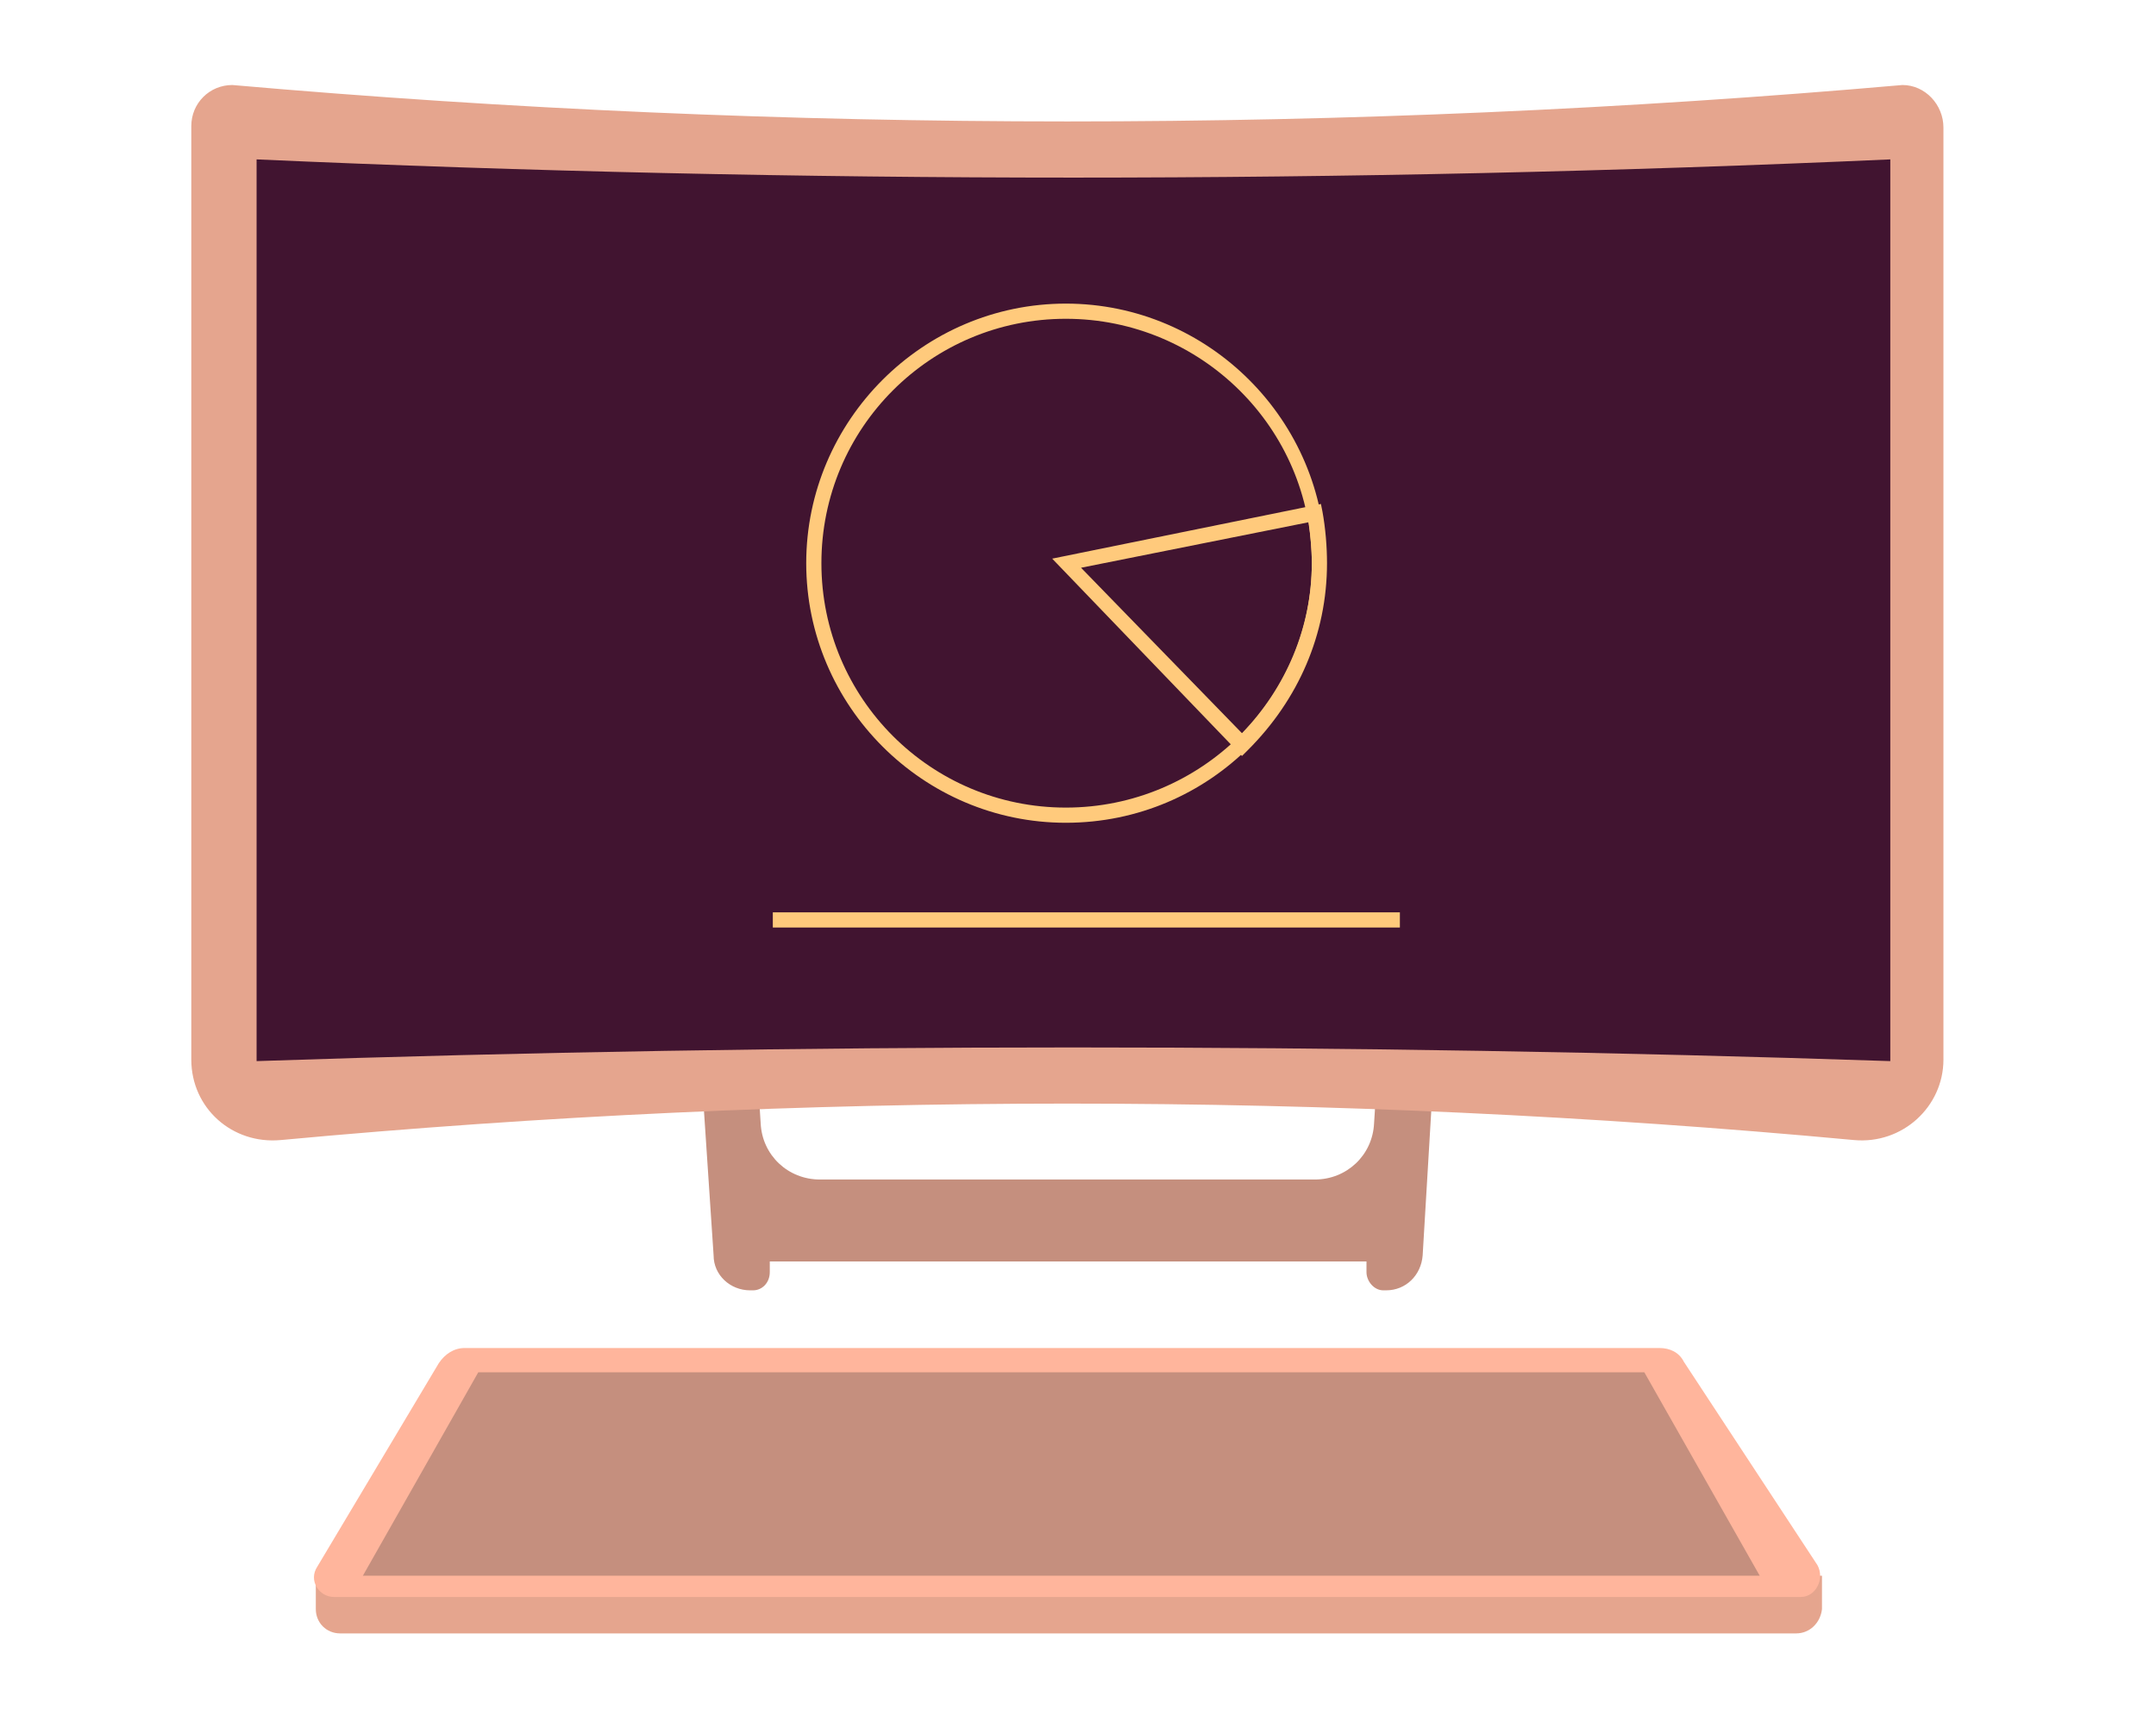 <?xml version="1.0" encoding="utf-8"?>
<!-- Generator: Adobe Illustrator 22.1.0, SVG Export Plug-In . SVG Version: 6.00 Build 0)  -->
<svg version="1.1" id="Layer_1" xmlns="http://www.w3.org/2000/svg" xmlns:xlink="http://www.w3.org/1999/xlink" x="0px" y="0px"
	 viewBox="0 0 142 113" style="enable-background:new 0 0 142 113;" xml:space="preserve">
<style type="text/css">
	.st0{fill:#C58F7E;}
	.st1{fill:#E5A58E;}
	.st2{fill:#FFB59C;}
	.st3{fill:#411430;}
	.st4{fill:#FFCA7C;}
</style>
<path class="st0" d="M90.9,67.7L90.5,74c-0.1,2.1-1.8,3.7-3.9,3.7H54c-2.1,0-3.8-1.6-3.9-3.7l-0.4-6.3h-3.7L47,82.7
	C47,84,48.1,85,49.4,85h0.2c0.6,0,1.1-0.5,1.1-1.2l0-0.7H90l0,0.7c0,0.6,0.5,1.2,1.1,1.2h0.2c1.3,0,2.3-1,2.4-2.3l0.9-15.1H90.9z"/>
<path class="st1" d="M118.3,107.6H22.4c-0.9,0-1.6-0.7-1.6-1.6v-2.2h99.2v2.2C119.9,106.9,119.2,107.6,118.3,107.6z"/>
<path class="st2" d="M118.6,105.2H22c-1,0-1.7-1.1-1.1-2l8-13.4c0.4-0.6,1-1,1.7-1h78.7c0.7,0,1.3,0.3,1.6,0.9l8.8,13.4
	C120.2,104,119.6,105.2,118.6,105.2z"/>
<polygon class="st0" points="108.3,90.4 31.5,90.4 23.9,103.8 115.9,103.8 "/>
<path class="st1" d="M125.3,5.6c-36.5,3.2-73.5,3.2-110,0c-1.5,0-2.7,1.2-2.7,2.7v61.5c0,3.2,2.7,5.6,5.9,5.3
	c34.4-3.2,69.2-3.2,103.6,0c3.2,0.3,5.9-2.2,5.9-5.3V8.4C128,6.9,126.8,5.6,125.3,5.6z"/>
<path class="st3" d="M124.5,69.9c-35.9-1.2-71.8-1.2-107.6,0V10.5c35.8,1.6,71.8,1.6,107.6,0V69.9z"/>
<path class="st4" d="M70.2,54.2c-9.4,0-17.1-7.7-17.1-17.1S60.8,20,70.2,20s17.1,7.7,17.1,17.1S79.7,54.2,70.2,54.2z M70.2,21
	c-8.9,0-16.1,7.2-16.1,16.1s7.2,16.1,16.1,16.1S86.4,46,86.4,37.1S79.1,21,70.2,21z"/>
<path class="st4" d="M81.8,49.8L69.3,36.8l17.7-3.6l0.1,0.5c0.2,1.1,0.3,2.3,0.3,3.4c0,4.7-1.9,9-5.2,12.3L81.8,49.8z M71.2,37.4
	l10.6,10.9c2.9-3,4.6-7,4.6-11.2c0-0.9-0.1-1.8-0.2-2.7L71.2,37.4z"/>
<rect x="50.9" y="60.1" class="st4" width="41.3" height="1"/>
</svg>
